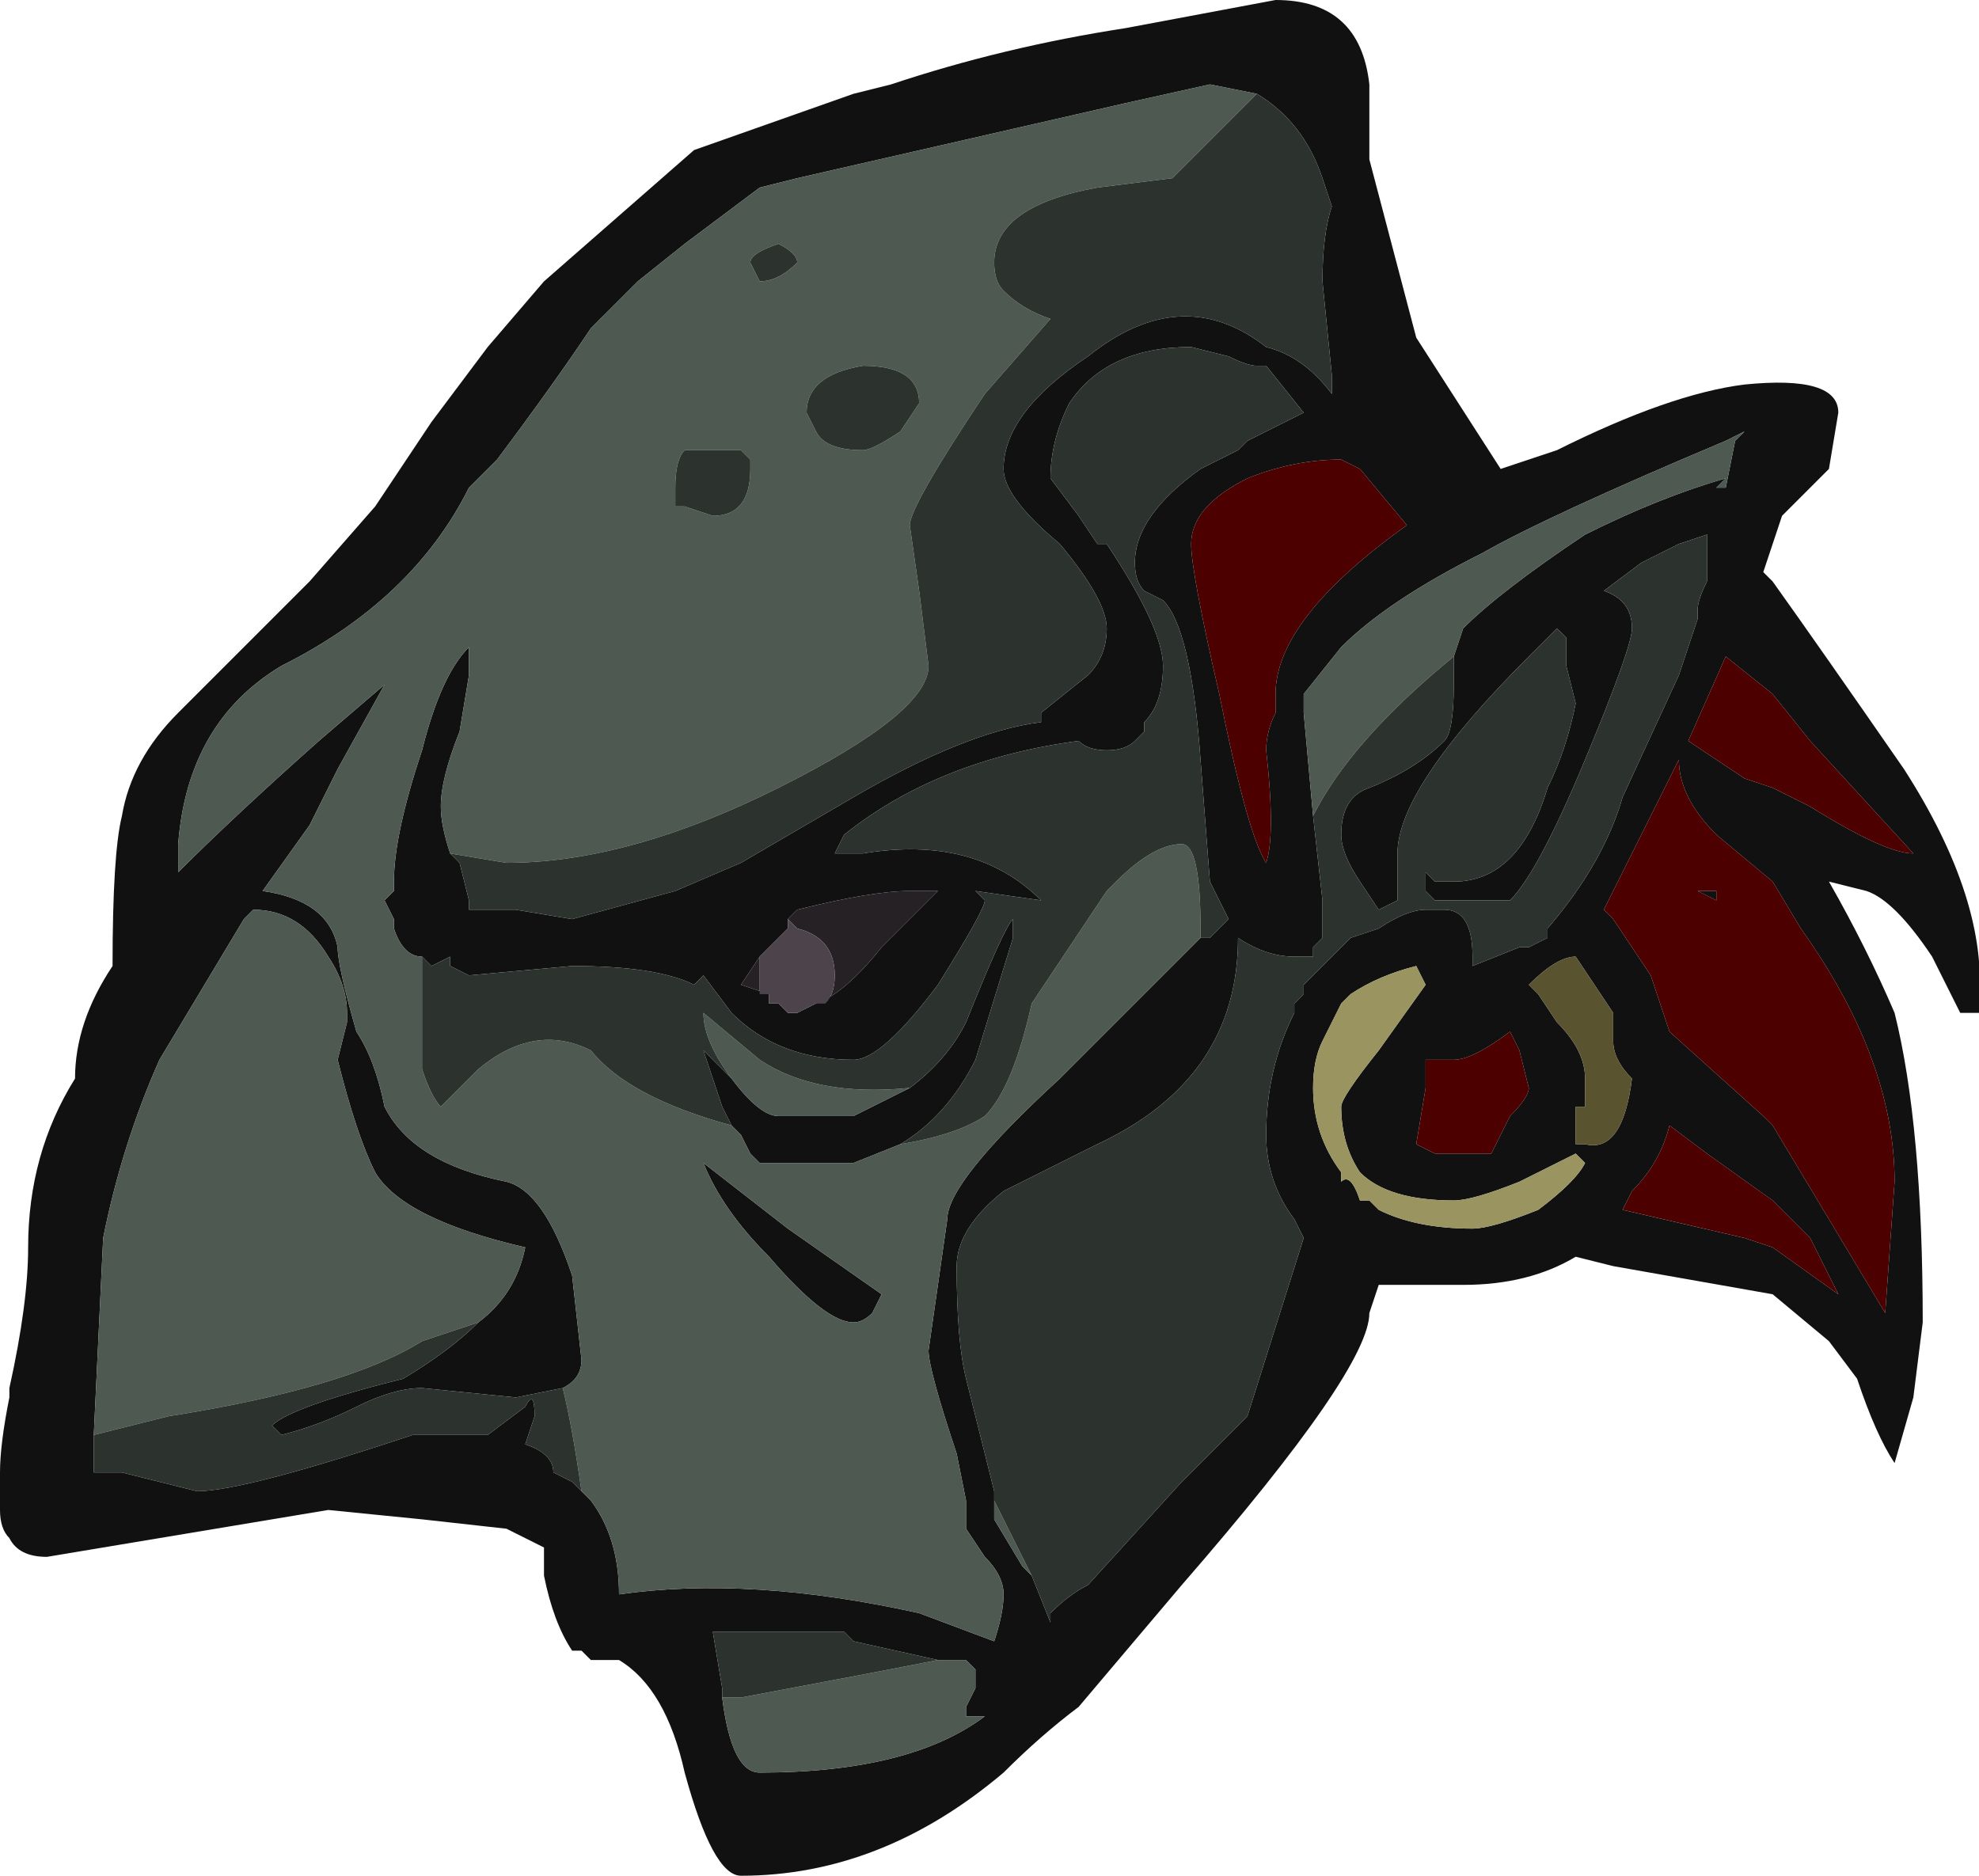 <?xml version="1.0" encoding="UTF-8" standalone="no"?>
<svg xmlns:ffdec="https://www.free-decompiler.com/flash" xmlns:xlink="http://www.w3.org/1999/xlink" ffdec:objectType="shape" height="10.0px" width="10.55px" xmlns="http://www.w3.org/2000/svg">
  <g transform="matrix(1.0, 0.0, 0.0, 1.0, -3.15, 13.5)">
    <path d="M5.55 -8.95 L5.6 -8.9 5.65 -8.7 5.65 -8.65 5.9 -8.65 6.2 -8.6 6.75 -8.75 7.1 -8.9 7.7 -9.25 Q8.3 -9.6 8.7 -9.65 L8.7 -9.7 8.95 -9.9 Q9.05 -10.0 9.05 -10.15 9.05 -10.3 8.8 -10.6 8.5 -10.85 8.5 -11.0 8.5 -11.3 8.95 -11.6 9.45 -12.0 9.9 -11.65 10.1 -11.6 10.25 -11.4 L10.25 -11.5 10.2 -12.0 Q10.2 -12.25 10.25 -12.4 L10.2 -12.55 Q10.1 -12.85 9.85 -13.0 L9.6 -13.05 9.15 -12.95 7.4 -12.55 7.2 -12.5 6.8 -12.2 6.55 -12.0 6.3 -11.75 Q6.1 -11.45 5.8 -11.05 L5.65 -10.9 Q5.35 -10.3 4.65 -9.95 4.15 -9.65 4.1 -9.0 L4.1 -8.85 Q4.4 -9.15 4.85 -9.55 L5.2 -9.85 4.95 -9.4 4.8 -9.1 4.55 -8.75 Q4.9 -8.7 4.95 -8.45 4.95 -8.35 5.05 -8.0 5.15 -7.85 5.2 -7.6 5.35 -7.3 5.85 -7.2 6.05 -7.15 6.2 -6.7 L6.25 -6.25 Q6.25 -6.15 6.15 -6.1 L5.9 -6.05 5.4 -6.1 Q5.25 -6.1 5.05 -6.0 4.85 -5.9 4.65 -5.85 L4.6 -5.9 Q4.7 -6.0 5.3 -6.15 5.55 -6.3 5.7 -6.45 5.9 -6.6 5.95 -6.85 5.3 -7.0 5.15 -7.25 5.05 -7.45 4.95 -7.85 L5.0 -8.05 5.0 -8.1 Q5.0 -8.25 4.9 -8.4 4.75 -8.65 4.5 -8.65 L4.45 -8.6 4.0 -7.85 Q3.8 -7.4 3.7 -6.9 L3.65 -5.85 3.65 -5.65 3.8 -5.65 4.2 -5.55 Q4.45 -5.55 5.35 -5.85 L5.75 -5.85 5.95 -6.0 Q6.0 -6.1 6.0 -5.95 L5.95 -5.8 Q6.1 -5.75 6.1 -5.65 L6.2 -5.6 6.25 -5.55 6.3 -5.5 Q6.45 -5.3 6.45 -5.0 7.15 -5.1 8.05 -4.9 L8.45 -4.75 Q8.5 -4.9 8.5 -5.0 8.5 -5.1 8.4 -5.2 L8.3 -5.35 8.3 -5.5 8.25 -5.75 Q8.1 -6.2 8.1 -6.3 L8.2 -7.0 Q8.2 -7.2 8.8 -7.75 L9.55 -8.5 9.6 -8.5 9.7 -8.6 9.6 -8.8 9.55 -9.45 Q9.5 -10.15 9.35 -10.3 L9.25 -10.35 Q9.2 -10.4 9.2 -10.5 9.2 -10.75 9.55 -11.0 L9.75 -11.1 9.8 -11.15 10.1 -11.3 9.9 -11.55 9.85 -11.55 Q9.8 -11.55 9.7 -11.6 L9.5 -11.65 Q9.05 -11.65 8.85 -11.35 8.75 -11.15 8.75 -10.95 L8.9 -10.75 9.0 -10.6 9.05 -10.6 Q9.35 -10.15 9.35 -9.95 9.35 -9.75 9.25 -9.65 L9.25 -9.6 9.2 -9.55 Q9.15 -9.5 9.05 -9.5 8.95 -9.5 8.9 -9.55 8.15 -9.45 7.65 -9.05 L7.6 -8.95 7.75 -8.95 Q8.35 -9.05 8.7 -8.7 L8.35 -8.75 8.4 -8.7 Q8.4 -8.65 8.15 -8.25 7.85 -7.85 7.7 -7.85 7.3 -7.85 7.05 -8.1 L6.9 -8.3 6.85 -8.25 Q6.65 -8.35 6.2 -8.35 L5.65 -8.3 5.55 -8.35 5.55 -8.4 5.45 -8.35 5.4 -8.4 Q5.3 -8.4 5.25 -8.55 L5.25 -8.6 5.2 -8.7 5.25 -8.75 5.25 -8.8 Q5.25 -9.05 5.4 -9.5 5.5 -9.9 5.65 -10.05 L5.65 -9.9 5.6 -9.6 Q5.5 -9.35 5.5 -9.2 5.5 -9.1 5.55 -8.95 M10.45 -12.6 L10.45 -12.65 10.7 -11.7 11.15 -11.0 11.45 -11.1 Q12.05 -11.4 12.45 -11.45 12.95 -11.5 12.95 -11.3 L12.9 -11.0 12.65 -10.75 12.55 -10.45 12.6 -10.4 Q12.85 -10.05 13.3 -9.4 13.75 -8.7 13.7 -8.15 L13.7 -8.1 13.6 -8.1 13.45 -8.4 Q13.25 -8.7 13.1 -8.75 L12.9 -8.8 Q13.1 -8.45 13.25 -8.1 13.4 -7.5 13.4 -6.45 L13.35 -6.05 13.25 -5.7 Q13.15 -5.85 13.05 -6.15 L12.9 -6.35 12.6 -6.6 11.75 -6.75 11.55 -6.8 Q11.3 -6.65 10.95 -6.65 L10.5 -6.65 10.45 -6.5 Q10.45 -6.2 9.45 -5.05 L8.9 -4.4 Q8.7 -4.25 8.5 -4.05 7.85 -3.5 7.1 -3.5 6.95 -3.5 6.8 -4.05 6.7 -4.5 6.45 -4.65 L6.3 -4.65 6.25 -4.7 6.2 -4.7 Q6.1 -4.85 6.05 -5.1 L6.05 -5.25 5.85 -5.35 5.4 -5.4 4.9 -5.45 3.4 -5.2 Q3.25 -5.2 3.2 -5.3 3.15 -5.35 3.15 -5.45 L3.15 -5.55 Q3.1 -5.6 3.15 -5.65 3.15 -5.8 3.2 -6.05 L3.2 -6.1 Q3.3 -6.55 3.3 -6.85 3.3 -7.35 3.55 -7.75 3.55 -8.05 3.75 -8.35 3.75 -8.95 3.8 -9.15 3.85 -9.45 4.1 -9.7 L4.8 -10.4 5.15 -10.8 5.45 -11.25 5.75 -11.65 6.05 -12.0 6.85 -12.7 7.7 -13.0 7.9 -13.05 Q8.5 -13.25 9.15 -13.35 L9.95 -13.5 Q10.4 -13.5 10.45 -13.05 L10.45 -12.6 M10.3 -11.05 Q10.05 -11.05 9.8 -10.95 9.5 -10.8 9.5 -10.6 9.5 -10.45 9.65 -9.8 9.8 -9.05 9.9 -8.9 9.95 -9.05 9.9 -9.5 9.9 -9.6 9.95 -9.7 L9.95 -9.8 Q9.95 -10.2 10.65 -10.7 L10.4 -11.0 10.3 -11.05 M7.2 -8.4 L7.1 -8.25 7.25 -8.2 7.25 -8.15 7.3 -8.15 7.35 -8.1 7.4 -8.1 7.5 -8.15 Q7.65 -8.2 7.85 -8.45 L8.15 -8.75 8.0 -8.75 Q7.8 -8.75 7.4 -8.65 L7.35 -8.6 7.35 -8.55 7.2 -8.4 M8.0 -7.7 Q8.2 -7.85 8.3 -8.05 8.5 -8.55 8.55 -8.6 L8.55 -8.5 8.35 -7.85 Q8.2 -7.55 7.95 -7.4 L7.7 -7.3 7.2 -7.3 7.15 -7.35 7.1 -7.45 7.05 -7.5 7.0 -7.6 6.9 -7.9 7.05 -7.75 Q7.2 -7.55 7.3 -7.55 L7.7 -7.55 8.0 -7.7 M10.9 -10.0 L10.95 -10.15 Q11.15 -10.35 11.6 -10.65 12.0 -10.85 12.35 -10.95 L12.3 -10.9 12.35 -10.9 12.4 -11.15 12.45 -11.2 12.35 -11.15 Q11.4 -10.75 11.05 -10.55 10.55 -10.3 10.3 -10.05 L10.1 -9.8 10.1 -9.7 10.15 -9.15 10.2 -8.7 10.2 -8.5 10.15 -8.45 10.15 -8.4 10.05 -8.4 Q9.9 -8.4 9.75 -8.5 9.75 -7.75 9.0 -7.4 L8.5 -7.15 Q8.25 -6.95 8.25 -6.75 8.25 -6.35 8.3 -6.15 L8.45 -5.55 8.45 -5.4 8.6 -5.15 8.65 -5.1 8.75 -4.85 8.75 -4.9 Q8.85 -5.0 8.95 -5.05 L9.45 -5.6 9.8 -5.95 10.1 -6.9 10.05 -7.0 Q9.9 -7.2 9.9 -7.45 9.9 -7.8 10.05 -8.1 L10.05 -8.15 10.1 -8.2 10.1 -8.25 10.35 -8.5 10.5 -8.55 Q10.65 -8.65 10.75 -8.65 L10.85 -8.65 Q11.0 -8.65 11.0 -8.4 L11.0 -8.35 11.25 -8.45 11.3 -8.45 11.4 -8.5 11.4 -8.55 Q11.7 -8.9 11.8 -9.25 L12.1 -9.9 12.2 -10.2 12.2 -10.25 Q12.2 -10.3 12.25 -10.4 L12.25 -10.65 12.1 -10.6 11.9 -10.5 11.7 -10.35 Q11.85 -10.3 11.85 -10.15 11.85 -10.05 11.6 -9.45 11.35 -8.85 11.2 -8.7 L10.8 -8.7 10.75 -8.75 10.75 -8.85 10.8 -8.8 10.9 -8.8 Q11.25 -8.8 11.4 -9.3 11.5 -9.5 11.55 -9.75 L11.5 -9.95 11.5 -10.1 11.45 -10.15 11.3 -10.0 Q10.6 -9.3 10.6 -8.95 L10.6 -8.7 10.5 -8.65 10.4 -8.8 Q10.3 -8.95 10.3 -9.05 10.3 -9.25 10.45 -9.3 10.7 -9.4 10.85 -9.55 10.9 -9.6 10.9 -9.85 L10.9 -10.0 M11.3 -8.25 L11.35 -8.2 11.45 -8.05 Q11.6 -7.9 11.6 -7.75 L11.6 -7.6 11.55 -7.6 11.55 -7.4 11.6 -7.4 Q11.8 -7.35 11.85 -7.75 11.75 -7.85 11.75 -7.95 L11.75 -8.1 11.55 -8.4 Q11.45 -8.4 11.3 -8.25 M10.35 -8.2 L10.3 -8.15 10.2 -7.95 Q10.15 -7.85 10.15 -7.7 10.15 -7.45 10.3 -7.25 L10.3 -7.2 Q10.35 -7.25 10.4 -7.1 L10.45 -7.1 10.5 -7.05 Q10.7 -6.95 11.0 -6.95 11.1 -6.95 11.35 -7.05 11.55 -7.2 11.6 -7.3 L11.55 -7.35 11.25 -7.2 Q11.0 -7.1 10.9 -7.1 10.55 -7.1 10.4 -7.25 10.3 -7.4 10.3 -7.6 10.3 -7.65 10.5 -7.9 L10.75 -8.25 10.7 -8.35 Q10.5 -8.3 10.35 -8.2 M10.75 -7.7 L10.7 -7.4 10.8 -7.35 11.1 -7.35 11.2 -7.55 Q11.3 -7.65 11.3 -7.7 L11.25 -7.9 11.2 -8.0 Q11.0 -7.85 10.9 -7.85 L10.75 -7.85 10.75 -7.7 M7.25 -6.8 Q7.0 -7.05 6.9 -7.3 L7.35 -6.95 7.85 -6.6 7.8 -6.5 Q7.75 -6.45 7.7 -6.45 7.55 -6.45 7.25 -6.8 M7.0 -4.45 Q7.05 -4.05 7.2 -4.05 8.0 -4.05 8.4 -4.35 L8.3 -4.35 8.3 -4.4 8.35 -4.5 8.35 -4.6 8.3 -4.65 8.15 -4.65 7.7 -4.75 7.65 -4.8 7.55 -4.8 Q7.2 -4.8 6.95 -4.8 L7.0 -4.5 7.0 -4.45 M12.6 -9.8 L12.35 -10.0 12.15 -9.55 12.45 -9.35 12.6 -9.3 12.8 -9.2 Q13.2 -8.95 13.35 -8.95 L12.8 -9.55 12.6 -9.8 M12.1 -9.45 L11.7 -8.65 11.75 -8.6 11.95 -8.3 12.05 -8.0 12.55 -7.55 12.6 -7.5 13.2 -6.5 13.25 -7.2 Q13.25 -7.85 12.75 -8.55 L12.6 -8.8 12.3 -9.05 Q12.1 -9.25 12.1 -9.45 M12.3 -8.75 L12.3 -8.7 12.2 -8.75 12.3 -8.75 M11.85 -7.15 L11.8 -7.05 12.45 -6.9 12.6 -6.85 12.95 -6.6 12.8 -6.9 12.6 -7.1 12.25 -7.35 12.05 -7.5 Q12.0 -7.3 11.85 -7.15" fill="#111111" fill-rule="evenodd" stroke="none"/>
    <path d="M10.3 -11.05 L10.4 -11.0 10.65 -10.7 Q9.95 -10.2 9.95 -9.8 L9.95 -9.7 Q9.9 -9.6 9.9 -9.5 9.95 -9.05 9.9 -8.9 9.8 -9.05 9.65 -9.8 9.5 -10.45 9.5 -10.6 9.5 -10.8 9.8 -10.95 10.05 -11.05 10.3 -11.05 M10.75 -7.7 L10.75 -7.85 10.9 -7.85 Q11.0 -7.85 11.2 -8.0 L11.25 -7.9 11.3 -7.7 Q11.3 -7.65 11.2 -7.55 L11.1 -7.35 10.8 -7.35 10.7 -7.4 10.75 -7.7 M12.1 -9.45 Q12.1 -9.25 12.3 -9.05 L12.6 -8.8 12.75 -8.55 Q13.25 -7.85 13.25 -7.2 L13.2 -6.5 12.6 -7.5 12.55 -7.55 12.05 -8.0 11.95 -8.3 11.75 -8.6 11.7 -8.65 12.1 -9.45 M12.6 -9.8 L12.8 -9.55 13.35 -8.95 Q13.2 -8.95 12.8 -9.2 L12.6 -9.3 12.45 -9.35 12.15 -9.55 12.35 -10.0 12.6 -9.8 M12.3 -8.75 L12.2 -8.75 12.3 -8.7 12.3 -8.75 M11.85 -7.15 Q12.0 -7.3 12.05 -7.5 L12.25 -7.35 12.6 -7.1 12.8 -6.9 12.95 -6.6 12.6 -6.85 12.45 -6.9 11.8 -7.05 11.85 -7.15" fill="#4d0000" fill-rule="evenodd" stroke="none"/>
    <path d="M7.25 -8.2 L7.1 -8.25 7.2 -8.4 7.2 -8.2 7.25 -8.2 M7.35 -8.6 L7.4 -8.65 Q7.8 -8.75 8.0 -8.75 L8.15 -8.75 7.85 -8.45 Q7.65 -8.2 7.5 -8.15 L7.55 -8.15 Q7.6 -8.2 7.6 -8.3 7.6 -8.5 7.4 -8.55 L7.35 -8.6" fill="#262125" fill-rule="evenodd" stroke="none"/>
    <path d="M7.25 -8.2 L7.2 -8.2 7.2 -8.4 7.35 -8.55 7.35 -8.6 7.4 -8.55 Q7.6 -8.5 7.6 -8.3 7.6 -8.2 7.55 -8.15 L7.5 -8.15 7.4 -8.1 7.35 -8.1 7.3 -8.15 7.25 -8.15 7.25 -8.2" fill="#4d434b" fill-rule="evenodd" stroke="none"/>
    <path d="M9.85 -13.0 L9.4 -12.55 9.0 -12.5 Q8.45 -12.4 8.45 -12.1 8.45 -12.0 8.5 -11.95 8.6 -11.85 8.75 -11.8 L8.4 -11.4 Q8.0 -10.8 8.0 -10.7 L8.05 -10.35 8.1 -9.95 Q8.1 -9.7 7.3 -9.3 6.5 -8.9 5.85 -8.9 L5.55 -8.95 Q5.5 -9.1 5.5 -9.2 5.5 -9.35 5.6 -9.6 L5.65 -9.9 5.65 -10.05 Q5.5 -9.9 5.4 -9.5 5.25 -9.05 5.25 -8.8 L5.25 -8.75 5.2 -8.7 5.25 -8.6 5.25 -8.55 Q5.3 -8.4 5.4 -8.4 L5.4 -8.1 Q5.4 -7.95 5.4 -7.8 5.45 -7.65 5.5 -7.6 L5.7 -7.8 Q6.0 -8.05 6.3 -7.9 6.5 -7.65 7.05 -7.5 L7.1 -7.45 7.15 -7.35 7.2 -7.3 7.7 -7.3 7.95 -7.4 Q8.25 -7.45 8.4 -7.55 8.55 -7.7 8.65 -8.15 L9.05 -8.75 9.1 -8.8 Q9.3 -9.0 9.45 -9.0 9.55 -9.0 9.55 -8.55 L9.55 -8.5 8.8 -7.75 Q8.2 -7.2 8.2 -7.0 L8.1 -6.3 Q8.1 -6.2 8.25 -5.75 L8.3 -5.5 8.3 -5.35 8.4 -5.2 Q8.5 -5.1 8.5 -5.0 8.5 -4.9 8.45 -4.75 L8.05 -4.9 Q7.15 -5.1 6.45 -5.0 6.45 -5.3 6.3 -5.5 L6.25 -5.55 Q6.2 -5.9 6.15 -6.1 6.25 -6.15 6.25 -6.25 L6.2 -6.7 Q6.05 -7.15 5.85 -7.2 5.35 -7.3 5.2 -7.6 5.15 -7.85 5.05 -8.0 4.95 -8.35 4.95 -8.45 4.9 -8.7 4.55 -8.75 L4.8 -9.1 4.95 -9.4 5.2 -9.85 4.85 -9.55 Q4.4 -9.15 4.1 -8.85 L4.1 -9.0 Q4.15 -9.65 4.65 -9.95 5.35 -10.3 5.65 -10.9 L5.8 -11.05 Q6.1 -11.45 6.3 -11.75 L6.55 -12.0 6.8 -12.2 7.2 -12.5 7.4 -12.55 9.15 -12.95 9.6 -13.05 9.85 -13.0 M3.65 -5.85 L3.7 -6.9 Q3.8 -7.4 4.0 -7.85 L4.45 -8.6 4.5 -8.65 Q4.75 -8.65 4.9 -8.4 5.0 -8.25 5.0 -8.1 L5.0 -8.05 4.95 -7.85 Q5.05 -7.45 5.15 -7.25 5.3 -7.0 5.95 -6.85 5.9 -6.6 5.7 -6.45 L5.4 -6.35 Q5.0 -6.1 4.05 -5.95 L3.65 -5.85 M7.5 -11.2 Q7.55 -11.1 7.75 -11.1 7.8 -11.1 7.95 -11.2 L8.05 -11.35 Q8.05 -11.55 7.75 -11.55 7.45 -11.5 7.45 -11.3 L7.5 -11.2 M7.15 -11.05 L7.1 -11.1 6.8 -11.1 Q6.75 -11.05 6.75 -10.9 L6.75 -10.8 6.8 -10.8 6.95 -10.75 Q7.15 -10.75 7.15 -11.0 L7.15 -11.05 M7.15 -12.1 L7.2 -12.0 Q7.3 -12.0 7.4 -12.1 7.4 -12.15 7.3 -12.2 7.15 -12.15 7.15 -12.1 M7.05 -7.75 Q6.9 -7.95 6.9 -8.1 L7.2 -7.85 Q7.5 -7.65 8.0 -7.7 L7.7 -7.55 7.3 -7.55 Q7.2 -7.55 7.05 -7.75 M12.3 -10.9 L12.35 -10.95 Q12.0 -10.85 11.6 -10.65 11.15 -10.35 10.95 -10.15 L10.9 -10.0 Q10.35 -9.55 10.15 -9.15 L10.1 -9.7 10.1 -9.8 10.3 -10.05 Q10.55 -10.3 11.05 -10.55 11.4 -10.75 12.35 -11.15 L12.45 -11.2 12.4 -11.15 12.35 -10.9 12.3 -10.9 M8.65 -5.1 L8.6 -5.15 8.45 -5.4 8.45 -5.55 8.45 -5.5 8.65 -5.1 M7.25 -6.8 Q7.55 -6.45 7.7 -6.45 7.75 -6.45 7.8 -6.5 L7.85 -6.6 7.35 -6.95 6.9 -7.3 Q7.0 -7.05 7.25 -6.8 M7.0 -4.45 L7.1 -4.45 Q7.9 -4.6 8.15 -4.65 L8.3 -4.65 8.35 -4.6 8.35 -4.5 8.3 -4.4 8.3 -4.35 8.4 -4.35 Q8.0 -4.05 7.2 -4.05 7.05 -4.05 7.0 -4.45" fill="#4e5952" fill-rule="evenodd" stroke="none"/>
    <path d="M10.35 -8.2 Q10.5 -8.3 10.7 -8.35 L10.75 -8.25 10.5 -7.9 Q10.3 -7.65 10.3 -7.6 10.3 -7.4 10.4 -7.25 10.55 -7.1 10.9 -7.1 11.0 -7.1 11.25 -7.2 L11.55 -7.35 11.6 -7.3 Q11.55 -7.2 11.35 -7.05 11.1 -6.95 11.0 -6.95 10.7 -6.95 10.5 -7.05 L10.45 -7.1 10.4 -7.1 Q10.35 -7.25 10.3 -7.2 L10.3 -7.25 Q10.15 -7.45 10.15 -7.7 10.15 -7.85 10.2 -7.95 L10.3 -8.15 10.35 -8.2" fill="#9a9560" fill-rule="evenodd" stroke="none"/>
    <path d="M11.3 -8.25 Q11.45 -8.4 11.55 -8.4 L11.75 -8.1 11.75 -7.95 Q11.75 -7.85 11.85 -7.75 11.8 -7.35 11.6 -7.4 L11.55 -7.4 11.55 -7.6 11.6 -7.6 11.6 -7.75 Q11.6 -7.9 11.45 -8.05 L11.35 -8.2 11.3 -8.25" fill="#59542f" fill-rule="evenodd" stroke="none"/>
    <path d="M9.85 -13.0 Q10.1 -12.85 10.2 -12.55 L10.25 -12.4 Q10.2 -12.25 10.2 -12.0 L10.25 -11.5 10.25 -11.4 Q10.1 -11.6 9.9 -11.65 9.45 -12.0 8.95 -11.6 8.5 -11.3 8.5 -11.0 8.5 -10.85 8.8 -10.6 9.05 -10.3 9.05 -10.15 9.05 -10.0 8.95 -9.9 L8.7 -9.7 8.7 -9.65 Q8.3 -9.6 7.7 -9.25 L7.1 -8.9 6.75 -8.75 6.2 -8.6 5.9 -8.65 5.65 -8.65 5.65 -8.7 5.6 -8.9 5.55 -8.95 5.85 -8.9 Q6.5 -8.9 7.3 -9.3 8.1 -9.7 8.1 -9.95 L8.05 -10.35 8.0 -10.7 Q8.0 -10.8 8.4 -11.4 L8.75 -11.8 Q8.6 -11.85 8.5 -11.95 8.45 -12.0 8.45 -12.1 8.45 -12.4 9.0 -12.5 L9.4 -12.55 9.85 -13.0 M5.4 -8.4 L5.45 -8.35 5.55 -8.4 5.55 -8.35 5.65 -8.3 6.2 -8.35 Q6.65 -8.35 6.85 -8.25 L6.9 -8.3 7.05 -8.1 Q7.3 -7.85 7.7 -7.85 7.85 -7.85 8.15 -8.25 8.4 -8.65 8.4 -8.7 L8.35 -8.75 8.7 -8.7 Q8.35 -9.05 7.75 -8.95 L7.6 -8.95 7.65 -9.05 Q8.15 -9.45 8.9 -9.55 8.95 -9.5 9.05 -9.5 9.15 -9.5 9.2 -9.55 L9.25 -9.6 9.25 -9.65 Q9.35 -9.75 9.35 -9.95 9.35 -10.15 9.05 -10.6 L9.0 -10.6 8.9 -10.75 8.75 -10.95 Q8.75 -11.15 8.85 -11.35 9.05 -11.65 9.5 -11.65 L9.7 -11.6 Q9.8 -11.55 9.85 -11.55 L9.9 -11.55 10.1 -11.3 9.8 -11.15 9.75 -11.1 9.55 -11.0 Q9.2 -10.75 9.2 -10.5 9.2 -10.4 9.25 -10.35 L9.35 -10.3 Q9.5 -10.15 9.55 -9.45 L9.6 -8.8 9.7 -8.6 9.6 -8.5 9.55 -8.5 9.55 -8.55 Q9.55 -9.0 9.45 -9.0 9.3 -9.0 9.1 -8.8 L9.05 -8.75 8.65 -8.15 Q8.55 -7.7 8.4 -7.55 8.25 -7.45 7.95 -7.4 8.2 -7.55 8.35 -7.85 L8.55 -8.5 8.55 -8.6 Q8.5 -8.55 8.3 -8.05 8.2 -7.85 8.0 -7.7 7.5 -7.65 7.2 -7.85 L6.9 -8.1 Q6.9 -7.95 7.05 -7.75 L6.9 -7.9 7.0 -7.6 7.05 -7.5 Q6.5 -7.65 6.3 -7.9 6.0 -8.05 5.7 -7.8 L5.5 -7.6 Q5.45 -7.65 5.4 -7.8 5.4 -7.95 5.4 -8.1 L5.4 -8.4 M6.25 -5.55 L6.2 -5.6 6.1 -5.65 Q6.1 -5.75 5.95 -5.8 L6.0 -5.95 Q6.0 -6.1 5.95 -6.0 L5.75 -5.85 5.35 -5.85 Q4.45 -5.55 4.2 -5.55 L3.8 -5.65 3.65 -5.65 3.65 -5.85 4.05 -5.95 Q5.0 -6.1 5.4 -6.35 L5.7 -6.45 Q5.55 -6.3 5.3 -6.15 4.7 -6.0 4.6 -5.9 L4.65 -5.85 Q4.85 -5.9 5.05 -6.0 5.25 -6.1 5.4 -6.1 L5.9 -6.05 6.15 -6.1 Q6.2 -5.9 6.25 -5.55 M7.15 -12.1 Q7.15 -12.15 7.3 -12.2 7.4 -12.15 7.4 -12.1 7.3 -12.0 7.2 -12.0 L7.15 -12.1 M7.15 -11.05 L7.15 -11.0 Q7.15 -10.75 6.95 -10.75 L6.8 -10.8 6.75 -10.8 6.75 -10.9 Q6.75 -11.05 6.8 -11.1 L7.1 -11.1 7.15 -11.05 M7.5 -11.2 L7.45 -11.3 Q7.45 -11.5 7.75 -11.55 8.05 -11.55 8.05 -11.35 L7.95 -11.2 Q7.8 -11.1 7.75 -11.1 7.55 -11.1 7.5 -11.2 M10.9 -10.0 L10.9 -9.85 Q10.9 -9.6 10.85 -9.55 10.7 -9.4 10.45 -9.3 10.3 -9.25 10.3 -9.05 10.3 -8.95 10.4 -8.8 L10.5 -8.65 10.6 -8.7 10.6 -8.95 Q10.6 -9.3 11.3 -10.0 L11.45 -10.15 11.5 -10.1 11.5 -9.95 11.55 -9.75 Q11.5 -9.5 11.4 -9.3 11.25 -8.8 10.9 -8.8 L10.8 -8.8 10.75 -8.85 10.75 -8.75 10.8 -8.7 11.2 -8.7 Q11.35 -8.85 11.6 -9.45 11.85 -10.05 11.85 -10.15 11.85 -10.3 11.7 -10.35 L11.9 -10.5 12.1 -10.6 12.25 -10.65 12.25 -10.4 Q12.2 -10.3 12.2 -10.25 L12.2 -10.2 12.1 -9.9 11.8 -9.25 Q11.7 -8.9 11.4 -8.55 L11.4 -8.5 11.3 -8.45 11.25 -8.45 11.0 -8.35 11.0 -8.4 Q11.0 -8.65 10.85 -8.65 L10.75 -8.65 Q10.65 -8.65 10.5 -8.55 L10.35 -8.5 10.1 -8.25 10.1 -8.2 10.05 -8.15 10.05 -8.1 Q9.9 -7.8 9.9 -7.45 9.9 -7.2 10.05 -7.0 L10.1 -6.9 9.8 -5.95 9.45 -5.6 8.95 -5.05 Q8.85 -5.0 8.75 -4.9 L8.75 -4.85 8.65 -5.1 8.45 -5.5 8.45 -5.55 8.3 -6.15 Q8.25 -6.35 8.25 -6.75 8.25 -6.95 8.5 -7.15 L9.0 -7.4 Q9.75 -7.75 9.75 -8.5 9.9 -8.4 10.05 -8.4 L10.15 -8.4 10.15 -8.45 10.2 -8.5 10.2 -8.7 10.15 -9.15 Q10.35 -9.55 10.9 -10.0 M12.35 -10.9 L12.3 -10.9 12.35 -10.9 M8.15 -4.65 Q7.9 -4.6 7.1 -4.45 L7.0 -4.45 7.0 -4.5 6.95 -4.8 Q7.2 -4.8 7.55 -4.8 L7.65 -4.8 7.7 -4.75 8.15 -4.65" fill="#2c332f" fill-rule="evenodd" stroke="none"/>
  </g>
</svg>
